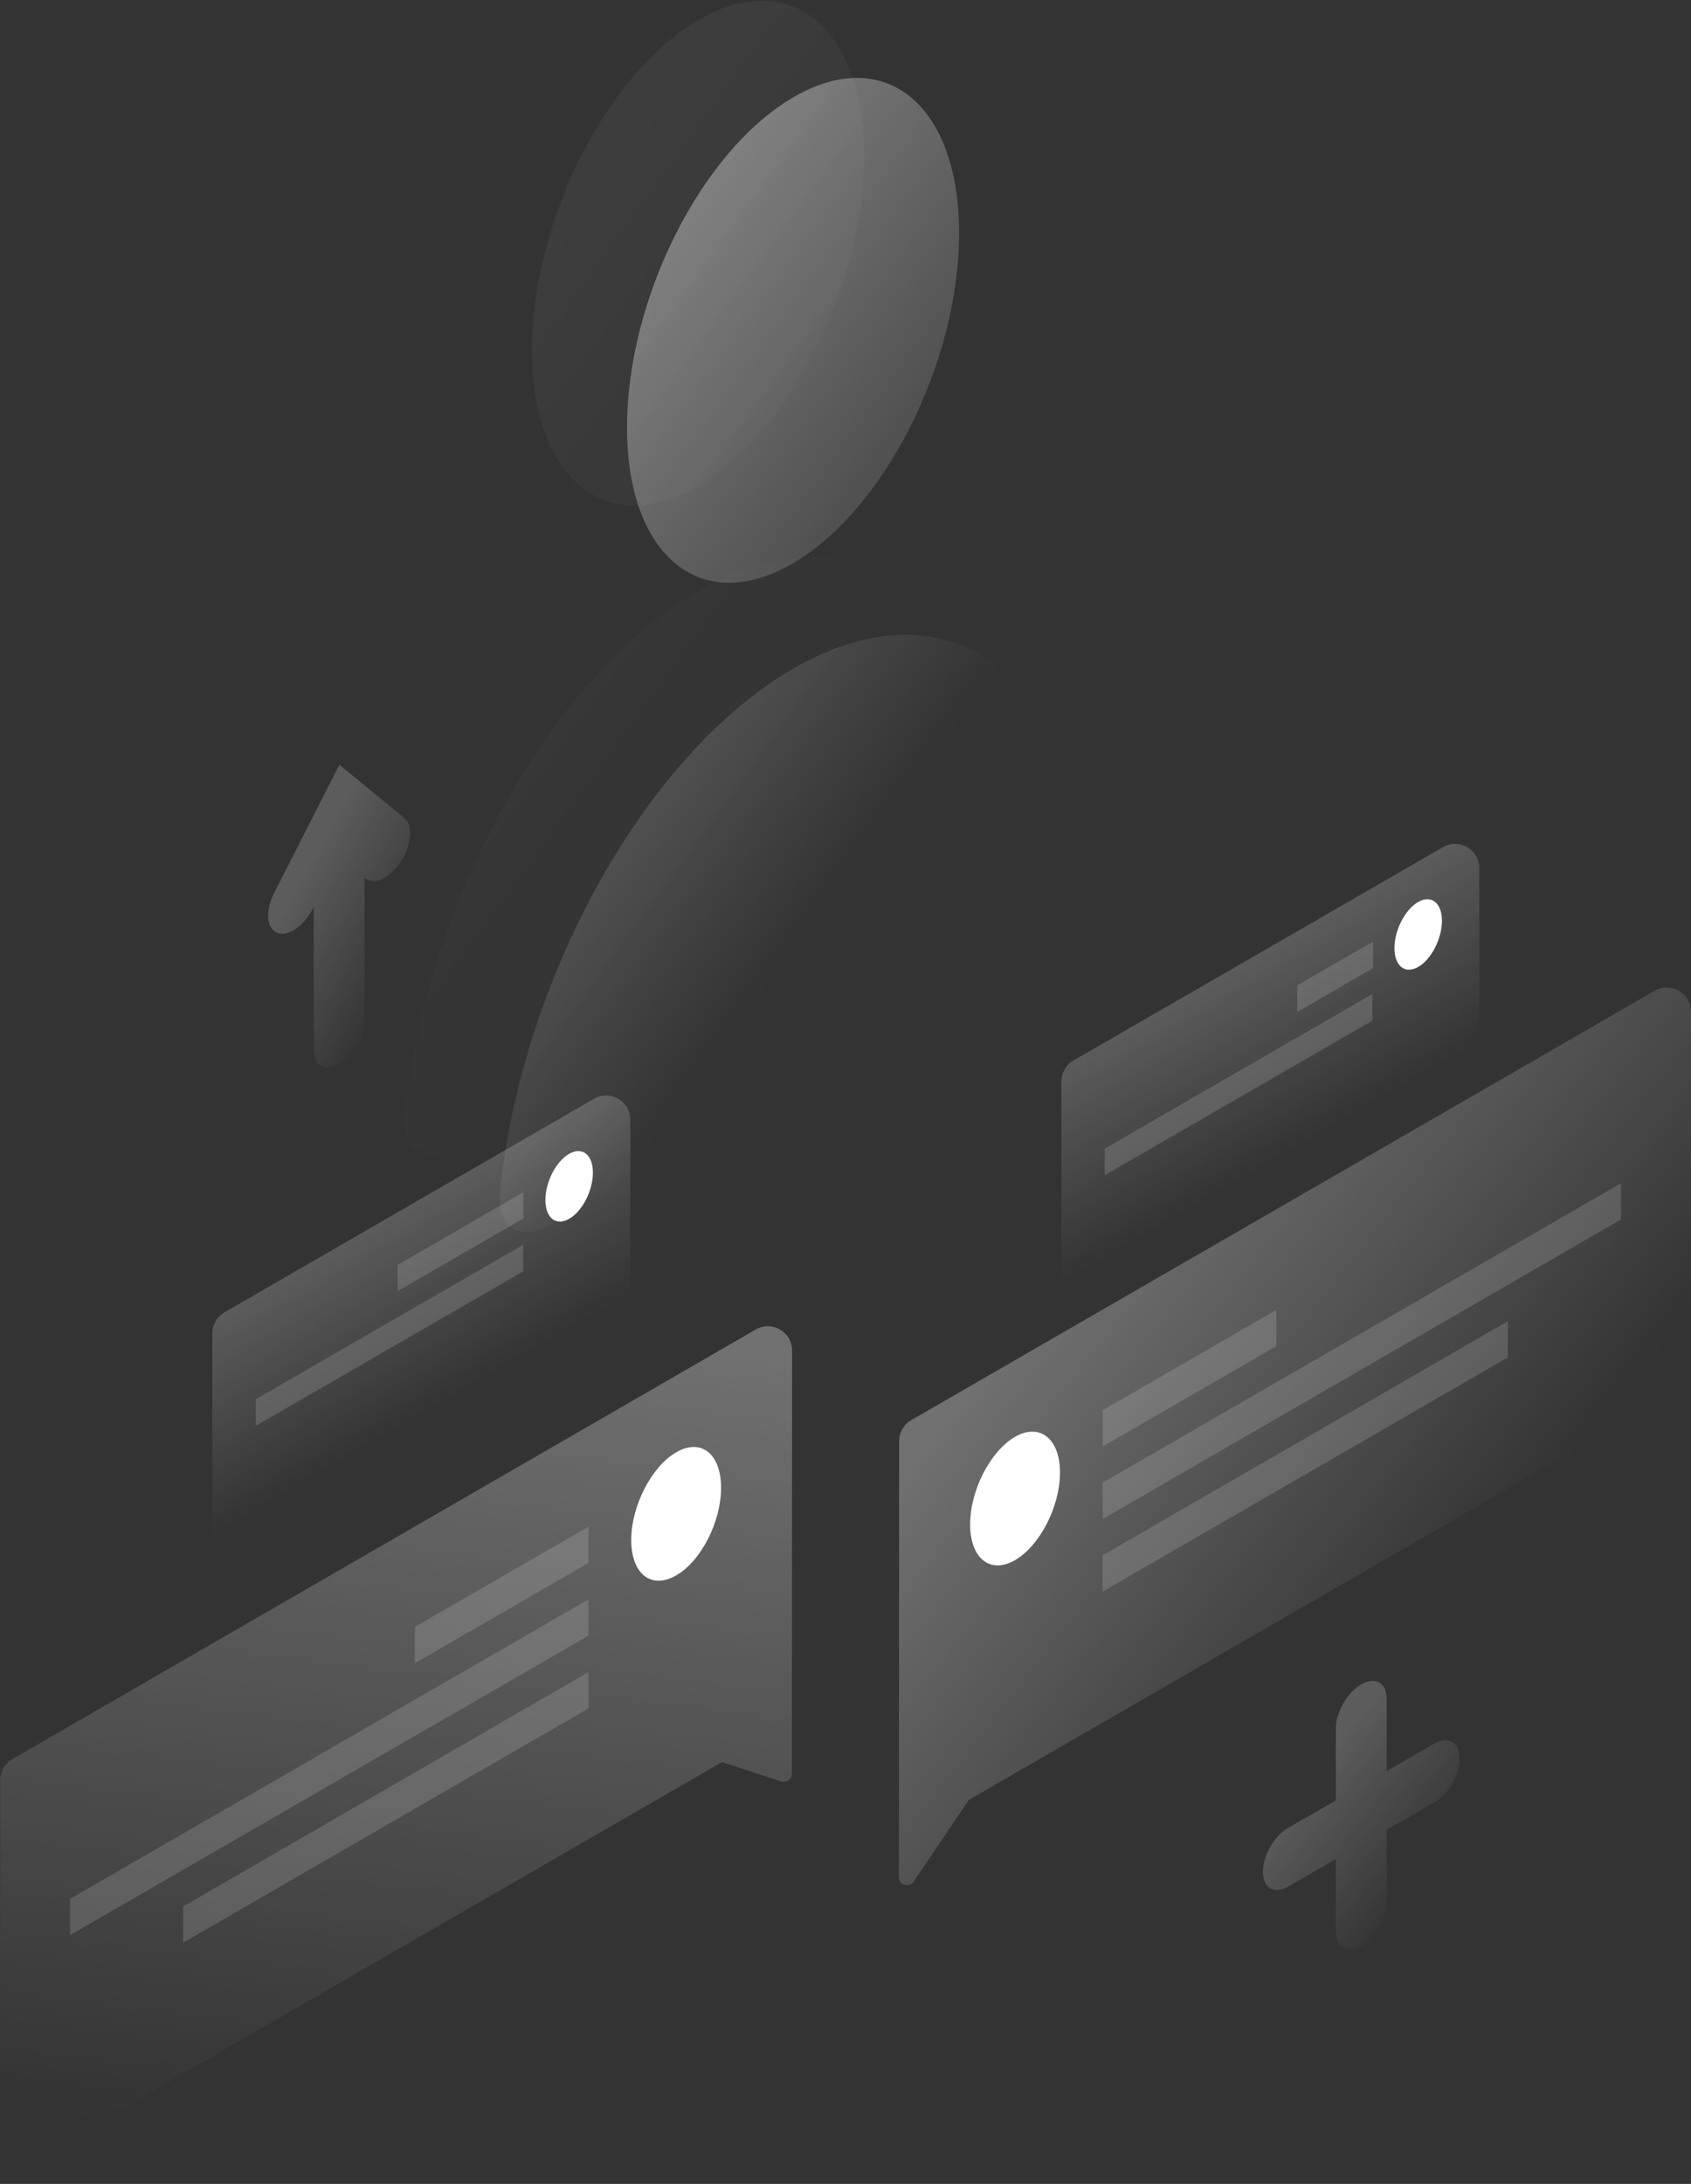 <svg width="313" height="404" viewBox="0 0 313 404" fill="none" xmlns="http://www.w3.org/2000/svg">
<rect x="0" y="0" width="313" height="404" fill="#333333" stroke="none"/>
<path opacity="0.5" d="M146.574 123.837C173.957 107.856 196.594 122.792 200.599 157.279C201.295 163.244 196.768 171.126 191.239 174.348L101.91 226.514C96.381 229.736 91.854 227.124 92.55 220.331C96.555 181.272 119.236 139.818 146.574 123.837Z" fill="url(#paint0_linear)"/>
<path opacity="0.5" d="M116.058 79.073C116.058 102.892 129.814 114.126 146.792 104.198C163.77 94.27 177.526 66.968 177.526 43.149C177.526 19.331 163.77 8.096 146.792 18.024C129.814 27.953 116.058 55.255 116.058 79.073Z" fill="url(#paint1_linear)"/>
<path opacity="0.07" d="M128.987 109.554C156.369 93.574 179.006 108.509 183.011 142.996C183.708 148.962 179.181 156.843 173.652 160.066L84.323 212.232C78.794 215.454 74.267 212.841 74.963 206.048C78.968 166.989 101.605 125.535 128.987 109.554Z" fill="url(#paint2_linear)"/>
<path opacity="0.07" d="M98.471 64.791C98.471 88.61 112.227 99.844 129.205 89.916C146.183 79.988 159.939 52.686 159.939 28.867C159.939 5.048 146.183 -6.186 129.205 3.742C112.227 13.67 98.471 40.972 98.471 64.791Z" fill="url(#paint3_linear)"/>
<path opacity="0.2" d="M39.31 246.651C39.31 245.049 40.164 243.569 41.551 242.768L109.941 203.271C112.93 201.544 116.668 203.702 116.668 207.154V239.708L39.31 284.384V246.651Z" fill="url(#paint4_linear)"/>
<path d="M100.952 221.985C100.952 225.295 102.911 226.862 105.349 225.469C107.787 224.076 109.746 220.244 109.746 216.934C109.746 213.625 107.787 212.057 105.349 213.451C102.911 214.844 100.952 218.676 100.952 221.985Z" fill="#fff"/>
<path opacity="0.15" d="M96.86 220.548L73.614 234.004V238.837L96.904 225.382L96.86 220.548Z" fill="#FEFEFE"/>
<path opacity="0.15" d="M96.86 230.259L47.32 258.867V263.788L96.86 235.179V230.259Z" fill="#FEFEFE"/>
<path opacity="0.2" d="M196.463 200.06C196.463 198.457 197.318 196.977 198.706 196.176L267.095 156.717C270.085 154.993 273.821 157.15 273.821 160.601V193.159L196.463 237.835V200.06Z" fill="url(#paint5_linear)"/>
<path d="M258.105 175.393C258.105 178.703 260.064 180.27 262.502 178.877C264.94 177.483 266.899 173.651 266.899 170.342C266.899 167.033 264.94 165.465 262.502 166.859C260.064 168.252 258.105 172.084 258.105 175.393Z" fill="#fff"/>
<path opacity="0.15" d="M254.144 174.174L240.126 182.273V187.194L254.144 179.094V174.174Z" fill="#FEFEFE"/>
<path opacity="0.15" d="M254.013 183.884L204.473 212.493V217.413L254.013 188.805V183.884Z" fill="#FEFEFE"/>
<path opacity="0.3" d="M146.614 249.832C146.616 246.378 142.878 244.219 139.887 245.946L2.284 325.416C0.897 326.216 0.043 327.695 0.042 329.296L-7.43479e-05 403.129L133.645 325.969L144.617 329.553C145.583 329.869 146.575 329.149 146.575 328.133L146.614 249.832Z" fill="url(#paint6_linear)"/>
<path d="M116.842 284.863C116.842 291.177 120.542 294.095 125.156 291.438C129.771 288.782 133.471 281.51 133.471 275.24C133.471 268.926 129.771 266.009 125.156 268.665C120.586 271.321 116.842 278.593 116.842 284.863Z" fill="#fff"/>
<path opacity="0.15" d="M108.919 282.425L76.792 300.975V307.68L108.919 289.131V282.425Z" fill="#FEFEFE"/>
<path opacity="0.15" d="M108.919 295.88L12.973 351.268V357.974L108.919 302.586V295.88Z" fill="#FEFEFE"/>
<path opacity="0.15" d="M108.919 309.335L33.912 352.662V359.367L108.919 316.041V309.335Z" fill="#FEFEFE"/>
<path opacity="0.3" d="M166.424 266.593C166.425 264.992 167.28 263.512 168.667 262.712L306.27 183.284C309.26 181.558 312.997 183.717 312.996 187.17L312.956 255.819L179.311 332.979L169.118 348.084C168.293 349.307 166.384 348.722 166.384 347.248L166.424 266.593Z" fill="url(#paint7_linear)"/>
<path d="M196.202 272.41C196.202 278.723 192.458 285.952 187.887 288.608C183.273 291.264 179.572 288.303 179.572 281.989C179.572 275.675 183.316 268.447 187.887 265.791C192.458 263.178 196.202 266.139 196.202 272.41Z" fill="#fff"/>
<path opacity="0.15" d="M204.125 260.87L236.252 242.321V249.026L204.125 267.576V260.87Z" fill="#FEFEFE"/>
<path opacity="0.15" d="M204.081 274.282L300.027 218.894V225.6L204.125 280.988L204.081 274.282Z" fill="#FEFEFE"/>
<path opacity="0.15" d="M204.081 287.737L279.088 244.411V251.116L204.081 294.443V287.737Z" fill="#FEFEFE"/>
<path opacity="0.2" d="M251.967 311.599C249.355 313.08 247.266 316.738 247.266 319.786V333.067L238.472 338.118C235.86 339.598 233.771 343.256 233.771 346.26C233.771 349.265 235.86 350.484 238.472 349.004L247.266 343.909V357.19C247.266 360.195 249.355 361.414 251.967 359.933C254.579 358.453 256.669 354.795 256.669 351.791V338.51L265.462 333.459C268.074 331.978 270.164 328.32 270.164 325.316C270.164 322.311 268.074 321.092 265.462 322.572L256.669 327.624V314.343C256.712 311.295 254.579 310.075 251.967 311.599Z" fill="url(#paint8_linear)"/>
<path opacity="0.2" d="M62.818 141.472L50.716 165.247C49.061 168.513 49.322 171.779 51.325 172.563C53.328 173.347 56.288 171.3 57.942 168.034L58.073 167.729V194.117C58.073 197.122 60.162 198.341 62.774 196.86C65.386 195.336 67.476 191.722 67.476 188.718V162.33L67.606 162.461C69.26 163.81 72.264 162.417 74.223 159.325C76.226 156.234 76.487 152.663 74.833 151.313L62.818 141.472Z" fill="url(#paint9_linear)"/>
<defs>
<linearGradient id="paint0_linear" x1="33.618" y1="97.776" x2="144.84" y2="178.888" gradientUnits="userSpaceOnUse">
<stop stop-color="white"/>
<stop offset="1" stop-color="white" stop-opacity="0"/>
</linearGradient>
<linearGradient id="paint1_linear" x1="90.288" y1="19.891" x2="201.51" y2="101.002" gradientUnits="userSpaceOnUse">
<stop stop-color="white"/>
<stop offset="1" stop-color="white" stop-opacity="0"/>
</linearGradient>
<linearGradient id="paint2_linear" x1="16.023" y1="83.489" x2="127.245" y2="164.601" gradientUnits="userSpaceOnUse">
<stop stop-color="white"/>
<stop offset="1" stop-color="white" stop-opacity="0"/>
</linearGradient>
<linearGradient id="paint3_linear" x1="72.693" y1="5.603" x2="183.915" y2="86.714" gradientUnits="userSpaceOnUse">
<stop stop-color="white"/>
<stop offset="1" stop-color="white" stop-opacity="0"/>
</linearGradient>
<linearGradient id="paint4_linear" x1="69.27" y1="226.769" x2="86.727" y2="257.005" gradientUnits="userSpaceOnUse">
<stop stop-color="white"/>
<stop offset="1" stop-color="white" stop-opacity="0"/>
</linearGradient>
<linearGradient id="paint5_linear" x1="226.423" y1="180.183" x2="243.88" y2="210.419" gradientUnits="userSpaceOnUse">
<stop stop-color="white"/>
<stop offset="1" stop-color="white" stop-opacity="0"/>
</linearGradient>
<linearGradient id="paint6_linear" x1="83.661" y1="244.547" x2="64.699" y2="398.299" gradientUnits="userSpaceOnUse">
<stop stop-color="white"/>
<stop offset="1" stop-color="white" stop-opacity="0"/>
</linearGradient>
<linearGradient id="paint7_linear" x1="198.387" y1="233.403" x2="274.093" y2="292.664" gradientUnits="userSpaceOnUse">
<stop stop-color="white"/>
<stop offset="1" stop-color="white" stop-opacity="0"/>
</linearGradient>
<linearGradient id="paint8_linear" x1="242.889" y1="328.562" x2="265.686" y2="346.549" gradientUnits="userSpaceOnUse">
<stop stop-color="white"/>
<stop offset="1" stop-color="white" stop-opacity="0"/>
</linearGradient>
<linearGradient id="paint9_linear" x1="54.215" y1="165.456" x2="76.298" y2="177.763" gradientUnits="userSpaceOnUse">
<stop stop-color="white"/>
<stop offset="1" stop-color="white" stop-opacity="0"/>
</linearGradient>
</defs>
</svg>
